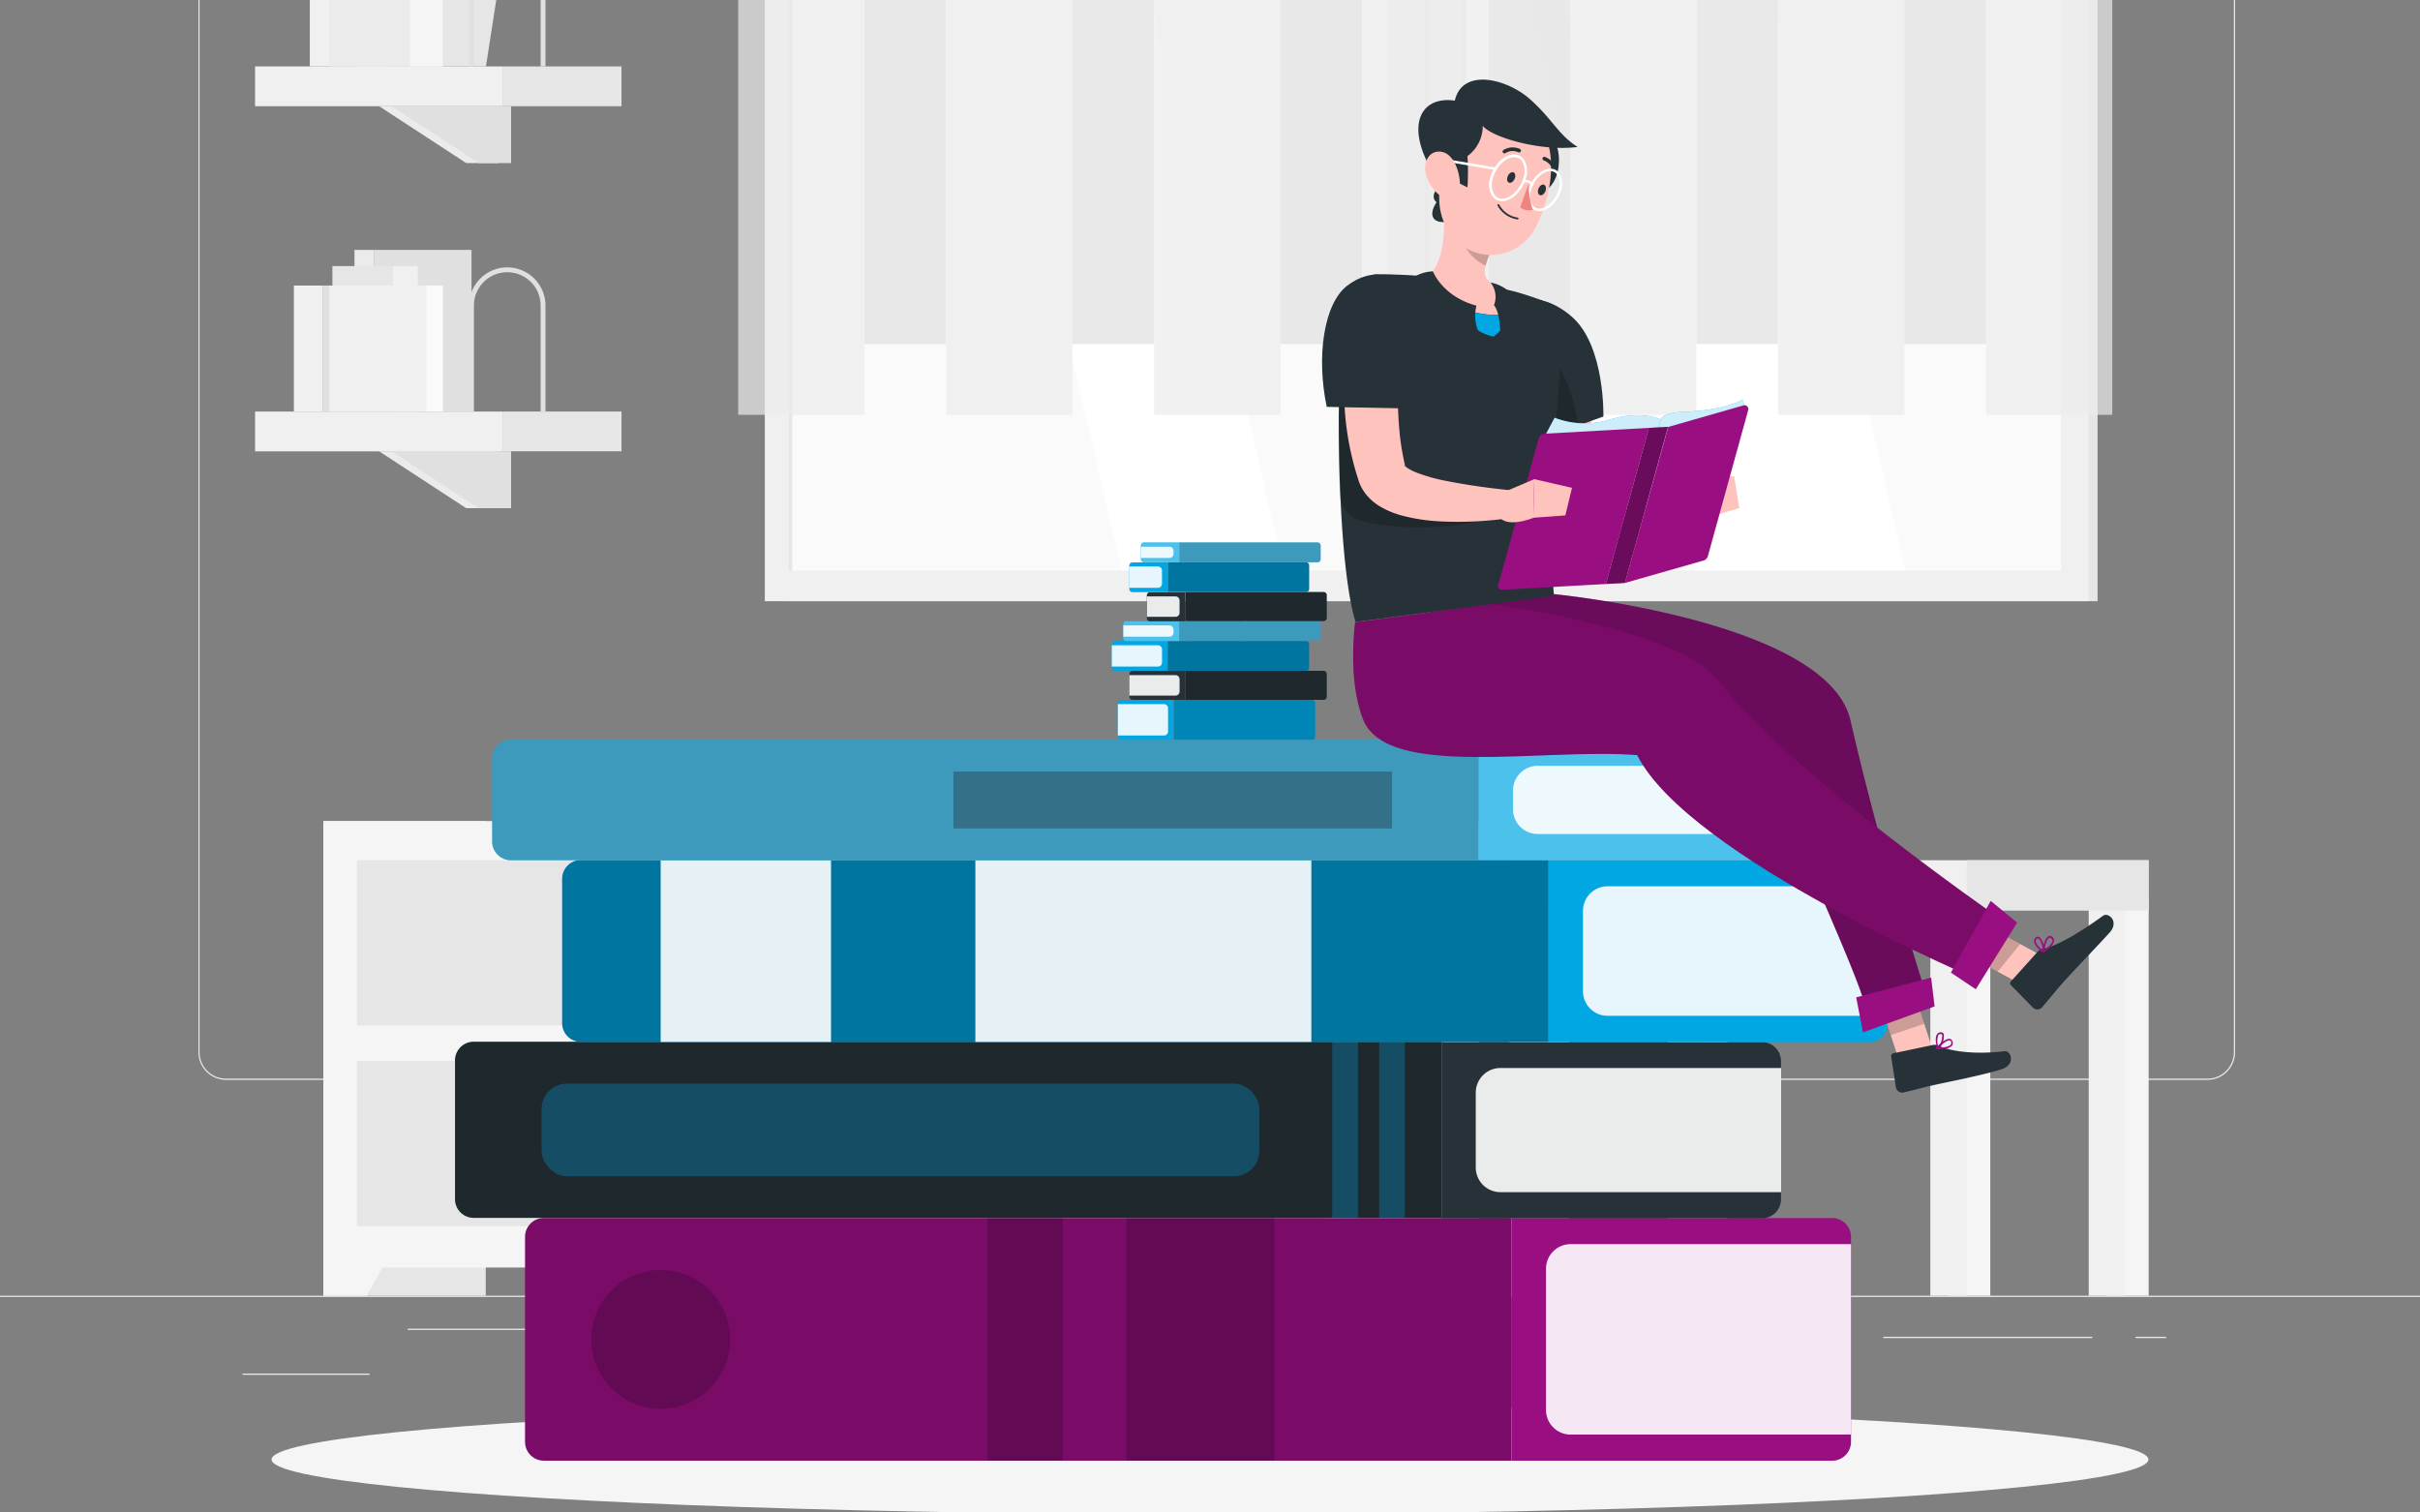 <svg xmlns="http://www.w3.org/2000/svg" xmlns:xlink="http://www.w3.org/1999/xlink" width="400" height="250" viewBox="0 0 400 250">
  <rect x="0" y="0" width="400" height="250" fill="#808080" stroke="none"/>
  <defs>
    <clipPath id="clip-path">
      <rect id="Rectángulo_5158" data-name="Rectángulo 5158" width="400" height="250" transform="translate(180 983)" fill="#990f82"/>
    </clipPath>
  </defs>
  <g id="Enmascarar_grupo_50" data-name="Enmascarar grupo 50" transform="translate(-180 -983)" clip-path="url(#clip-path)">
    <g id="Bibliophile-rafiki" transform="translate(180 880.252)">
      <g id="freepik--background-complete--inject-71" transform="translate(0 55)">
        <rect id="Rectángulo_31430" data-name="Rectángulo 31430" width="400" height="0.2" transform="translate(0 261.92)" fill="#ebebeb"/>
        <rect id="Rectángulo_31431" data-name="Rectángulo 31431" width="20.984" height="0.2" transform="translate(40.08 274.792)" fill="#ebebeb"/>
        <rect id="Rectángulo_31432" data-name="Rectángulo 31432" width="27.384" height="0.2" transform="translate(114.592 272.192)" fill="#ebebeb"/>
        <rect id="Rectángulo_31433" data-name="Rectángulo 31433" width="21.152" height="0.2" transform="translate(67.384 267.368)" fill="#ebebeb"/>
        <rect id="Rectángulo_31434" data-name="Rectángulo 31434" width="34.552" height="0.2" transform="translate(311.288 268.712)" fill="#ebebeb"/>
        <rect id="Rectángulo_31435" data-name="Rectángulo 31435" width="5.064" height="0.2" transform="translate(352.968 268.712)" fill="#ebebeb"/>
        <rect id="Rectángulo_31436" data-name="Rectángulo 31436" width="44.96" height="0.2" transform="translate(249.864 272.088)" fill="#ebebeb"/>
        <path id="Trazado_104181" data-name="Trazado 104181" d="M42.778,281.24H197.25a4.568,4.568,0,0,0,4.56-4.568V59.528A4.568,4.568,0,0,0,197.25,55H42.778a4.568,4.568,0,0,0-4.568,4.568v217.1A4.568,4.568,0,0,0,42.778,281.24ZM197.25,55.16a4.368,4.368,0,0,1,4.36,4.368V276.672a4.368,4.368,0,0,1-4.36,4.368H42.778a4.376,4.376,0,0,1-4.368-4.368V59.528a4.376,4.376,0,0,1,4.368-4.368Z" transform="translate(167.622 -55)" fill="#ebebeb"/>
        <path id="Trazado_104182" data-name="Trazado 104182" d="M259.052,281.24h154.48a4.576,4.576,0,0,0,4.568-4.568V59.528A4.576,4.576,0,0,0,413.532,55H259.052a4.568,4.568,0,0,0-4.552,4.528V276.672A4.568,4.568,0,0,0,259.052,281.24ZM413.532,55.16a4.376,4.376,0,0,1,4.368,4.368V276.672a4.376,4.376,0,0,1-4.368,4.368H259.052a4.376,4.376,0,0,1-4.368-4.368V59.528a4.376,4.376,0,0,1,4.368-4.368Z" transform="translate(-221.7 -55)" fill="#ebebeb"/>
        <rect id="Rectángulo_31437" data-name="Rectángulo 31437" width="217.056" height="124.352" transform="translate(129.648 22.768)" fill="#e6e6e6"/>
        <rect id="Rectángulo_31438" data-name="Rectángulo 31438" width="218.776" height="124.352" transform="translate(126.416 22.768)" fill="#f0f0f0"/>
        <rect id="Rectángulo_31439" data-name="Rectángulo 31439" width="114.2" height="209.736" transform="translate(340.672 27.84) rotate(90)" fill="#fafafa"/>
        <path id="Trazado_104183" data-name="Trazado 104183" d="M167.636,204,141.116,89.8H106.34L132.868,204Z" transform="translate(147.292 -61.96)" fill="#fff"/>
        <path id="Trazado_104184" data-name="Trazado 104184" d="M199.064,204,172.544,89.8h-15.7L183.36,204Z" transform="translate(75.464 -61.96)" fill="#fff"/>
        <path id="Trazado_104185" data-name="Trazado 104185" d="M288.072,204,261.544,89.8H234.72L261.248,204Z" transform="translate(-75.848 -61.96)" fill="#fff"/>
        <rect id="Rectángulo_31440" data-name="Rectángulo 31440" width="114.2" height="0.576" transform="translate(130.936 27.848) rotate(90)" fill="#e6e6e6"/>
        <rect id="Rectángulo_31441" data-name="Rectángulo 31441" width="13.04" height="124.352" transform="translate(229.28 22.768)" fill="#f0f0f0"/>
        <rect id="Rectángulo_31442" data-name="Rectángulo 31442" width="114.2" height="0.576" transform="translate(242.32 27.84) rotate(90)" fill="#e6e6e6"/>
        <rect id="Rectángulo_31443" data-name="Rectángulo 31443" width="0.456" height="124.352" transform="translate(235.576 22.768)" fill="#e6e6e6"/>
        <g id="Grupo_90667" data-name="Grupo 90667" transform="translate(122.016 16.176)" opacity="0.7">
          <rect id="Rectángulo_31444" data-name="Rectángulo 31444" width="20.864" height="100.128" transform="translate(0 0.008)" fill="#ebebeb"/>
          <rect id="Rectángulo_31445" data-name="Rectángulo 31445" width="13.512" height="88.44" transform="translate(20.864)" fill="#e0e0e0"/>
          <rect id="Rectángulo_31446" data-name="Rectángulo 31446" width="20.864" height="100.128" transform="translate(34.376 0.008)" fill="#ebebeb"/>
          <rect id="Rectángulo_31447" data-name="Rectángulo 31447" width="13.512" height="88.44" transform="translate(55.24)" fill="#e0e0e0"/>
          <rect id="Rectángulo_31448" data-name="Rectángulo 31448" width="20.864" height="100.128" transform="translate(68.752 0.008)" fill="#ebebeb"/>
          <rect id="Rectángulo_31449" data-name="Rectángulo 31449" width="13.512" height="88.44" transform="translate(89.616)" fill="#e0e0e0"/>
          <rect id="Rectángulo_31450" data-name="Rectángulo 31450" width="20.864" height="100.128" transform="translate(103.128 0.008)" fill="#ebebeb"/>
          <rect id="Rectángulo_31451" data-name="Rectángulo 31451" width="13.512" height="88.44" transform="translate(123.992)" fill="#e0e0e0"/>
          <rect id="Rectángulo_31452" data-name="Rectángulo 31452" width="20.864" height="100.128" transform="translate(137.504 0.008)" fill="#ebebeb"/>
          <rect id="Rectángulo_31453" data-name="Rectángulo 31453" width="13.512" height="88.44" transform="translate(158.368)" fill="#e0e0e0"/>
          <rect id="Rectángulo_31454" data-name="Rectángulo 31454" width="20.864" height="100.128" transform="translate(171.88 0.008)" fill="#ebebeb"/>
          <rect id="Rectángulo_31455" data-name="Rectángulo 31455" width="20.864" height="100.128" transform="translate(206.256 0.008)" fill="#ebebeb"/>
          <rect id="Rectángulo_31456" data-name="Rectángulo 31456" width="13.512" height="88.44" transform="translate(192.744)" fill="#e0e0e0"/>
        </g>
        <rect id="Rectángulo_31457" data-name="Rectángulo 31457" width="26.84" height="78.456" transform="translate(53.448 183.464)" fill="#e6e6e6"/>
        <path id="Trazado_104186" data-name="Trazado 104186" d="M422,379.016H414.83V365.48h14.68Z" transform="translate(-361.374 -117.096)" fill="#f5f5f5"/>
        <rect id="Rectángulo_31458" data-name="Rectángulo 31458" width="26.84" height="78.456" transform="translate(217.592 183.464)" fill="#e6e6e6"/>
        <rect id="Rectángulo_31459" data-name="Rectángulo 31459" width="170.392" height="73.792" transform="translate(53.456 183.464)" fill="#f5f5f5"/>
        <path id="Trazado_104187" data-name="Trazado 104187" d="M227.71,379.016h7.16V365.48H220.19Z" transform="translate(-11.022 -117.096)" fill="#f5f5f5"/>
        <rect id="Rectángulo_31460" data-name="Rectángulo 31460" width="159.28" height="27.312" transform="translate(59.008 189.936)" fill="#e6e6e6"/>
        <rect id="Rectángulo_31461" data-name="Rectángulo 31461" width="159.28" height="27.312" transform="translate(59.008 223.096)" fill="#e6e6e6"/>
        <rect id="Rectángulo_31462" data-name="Rectángulo 31462" width="41.016" height="6.576" transform="translate(42.16 58.728)" fill="#f0f0f0"/>
        <rect id="Rectángulo_31463" data-name="Rectángulo 31463" width="19.56" height="6.576" transform="translate(83.168 58.728)" fill="#e6e6e6"/>
        <path id="Trazado_104188" data-name="Trazado 104188" d="M416.732,136.63H396.98l14.4,9.4h5.352Z" transform="translate(-334.316 -71.326)" fill="#ebebeb"/>
        <path id="Trazado_104189" data-name="Trazado 104189" d="M414.152,136.63H394.4l14.4,9.4h5.352Z" transform="translate(-329.672 -71.326)" fill="#e0e0e0"/>
        <rect id="Rectángulo_31464" data-name="Rectángulo 31464" width="12.84" height="28.16" transform="translate(54.92 30.568)" fill="#e6e6e6"/>
        <rect id="Rectángulo_31465" data-name="Rectángulo 31465" width="3.712" height="28.16" transform="translate(51.208 30.56)" fill="#f0f0f0"/>
        <path id="Trazado_104190" data-name="Trazado 104190" d="M415.156,96.31H398.612l-3.992,25.68h16.552Z" transform="translate(-330.852 -63.262)" fill="#e6e6e6"/>
        <path id="Trazado_104191" data-name="Trazado 104191" d="M419.292,96.31h4.784l-3.992,25.68H415.3Z" transform="translate(-356.316 -63.262)" fill="#f0f0f0"/>
        <rect id="Rectángulo_31466" data-name="Rectángulo 31466" width="18.752" height="29.104" transform="translate(54.432 29.624)" fill="#ebebeb"/>
        <rect id="Rectángulo_31467" data-name="Rectángulo 31467" width="5.424" height="29.104" transform="translate(67.76 29.624)" fill="#f5f5f5"/>
        <path id="Trazado_104192" data-name="Trazado 104192" d="M387.3,122.452h.8v-17.52a5.512,5.512,0,0,1,11.024,0v17.52h.8v-17.52a6.312,6.312,0,0,0-12.624,0Z" transform="translate(-309.764 -63.724)" fill="#e0e0e0"/>
        <rect id="Rectángulo_31468" data-name="Rectángulo 31468" width="41.016" height="6.576" transform="translate(42.16 115.776)" fill="#f0f0f0"/>
        <rect id="Rectángulo_31469" data-name="Rectángulo 31469" width="19.56" height="6.576" transform="translate(83.168 115.768)" fill="#e6e6e6"/>
        <path id="Trazado_104193" data-name="Trazado 104193" d="M416.732,207.93H396.98l14.4,9.408h5.352Z" transform="translate(-334.316 -85.586)" fill="#ebebeb"/>
        <path id="Trazado_104194" data-name="Trazado 104194" d="M414.152,207.93H394.4l14.4,9.408h5.352Z" transform="translate(-329.672 -85.586)" fill="#e0e0e0"/>
        <rect id="Rectángulo_31470" data-name="Rectángulo 31470" width="18.752" height="20.824" transform="translate(53.384 94.944)" fill="#e0e0e0"/>
        <rect id="Rectángulo_31471" data-name="Rectángulo 31471" width="4.808" height="20.824" transform="translate(48.576 94.944)" fill="#f0f0f0"/>
        <rect id="Rectángulo_31472" data-name="Rectángulo 31472" width="16.072" height="26.712" transform="translate(61.864 89.056)" fill="#e0e0e0"/>
        <rect id="Rectángulo_31473" data-name="Rectángulo 31473" width="3.272" height="26.712" transform="translate(58.592 89.056)" fill="#ebebeb"/>
        <rect id="Rectángulo_31474" data-name="Rectángulo 31474" width="14.088" height="24.04" transform="translate(54.944 91.728)" fill="#e6e6e6"/>
        <rect id="Rectángulo_31475" data-name="Rectángulo 31475" width="4.072" height="24.04" transform="translate(64.96 91.736)" fill="#f0f0f0"/>
        <rect id="Rectángulo_31476" data-name="Rectángulo 31476" width="18.752" height="20.824" transform="translate(54.432 94.944)" fill="#f0f0f0"/>
        <rect id="Rectángulo_31477" data-name="Rectángulo 31477" width="2.712" height="20.824" transform="translate(70.472 94.944)" fill="#fafafa"/>
        <path id="Trazado_104195" data-name="Trazado 104195" d="M387.3,193.754h.8V176.242a5.512,5.512,0,1,1,11.024,0v17.512h.8V176.242a6.312,6.312,0,0,0-12.624,0Z" transform="translate(-309.764 -77.986)" fill="#e0e0e0"/>
        <rect id="Rectángulo_31478" data-name="Rectángulo 31478" width="6.904" height="65.344" transform="translate(278.64 196.576)" fill="#f5f5f5"/>
        <rect id="Rectángulo_31479" data-name="Rectángulo 31479" width="6.008" height="65.344" transform="translate(275.632 196.576)" fill="#f0f0f0"/>
        <rect id="Rectángulo_31480" data-name="Rectángulo 31480" width="6.904" height="65.344" transform="translate(348.248 196.576)" fill="#f5f5f5"/>
        <rect id="Rectángulo_31481" data-name="Rectángulo 31481" width="6.008" height="65.344" transform="translate(345.24 196.576)" fill="#f0f0f0"/>
        <rect id="Rectángulo_31482" data-name="Rectángulo 31482" width="6.904" height="65.344" transform="translate(252.464 196.576)" fill="#f5f5f5"/>
        <rect id="Rectángulo_31483" data-name="Rectángulo 31483" width="6.008" height="65.344" transform="translate(249.464 196.576)" fill="#f0f0f0"/>
        <rect id="Rectángulo_31484" data-name="Rectángulo 31484" width="6.904" height="65.344" transform="translate(322.072 196.576)" fill="#f5f5f5"/>
        <rect id="Rectángulo_31485" data-name="Rectángulo 31485" width="105.688" height="8.288" transform="translate(249.456 189.936)" fill="#f0f0f0"/>
        <rect id="Rectángulo_31486" data-name="Rectángulo 31486" width="30.072" height="8.288" transform="translate(325.072 189.936)" fill="#e6e6e6"/>
        <rect id="Rectángulo_31487" data-name="Rectángulo 31487" width="6.008" height="65.344" transform="translate(319.064 196.576)" fill="#f0f0f0"/>
      </g>
      <g id="freepik--Shadow--inject-71" transform="translate(44.888 334.936)">
        <ellipse id="freepik--path--inject-71" cx="155.112" cy="9.056" rx="155.112" ry="9.056" transform="translate(0)" fill="#f5f5f5"/>
      </g>
      <g id="freepik--Books--inject-71" transform="translate(75.208 192.4)">
        <path id="Trazado_104196" data-name="Trazado 104196" d="M3.1,40.112H163.056V0H3.1A3.1,3.1,0,0,0,0,3.1v33.9a3.1,3.1,0,0,0,3.1,3.1Z" transform="translate(11.584 111.68)" fill="#990f82"/>
        <path id="Trazado_104197" data-name="Trazado 104197" d="M3.1,40.112H163.056V0H3.1A3.1,3.1,0,0,0,0,3.1v33.9a3.1,3.1,0,0,0,3.1,3.1Z" transform="translate(11.584 111.68)" opacity="0.2"/>
        <rect id="Rectángulo_31488" data-name="Rectángulo 31488" width="24.472" height="40.112" transform="translate(110.952 111.68)" opacity="0.2"/>
        <rect id="Rectángulo_31489" data-name="Rectángulo 31489" width="12.408" height="40.112" transform="translate(88.032 111.68)" opacity="0.2"/>
        <path id="Trazado_104198" data-name="Trazado 104198" d="M170.536,366.35H117.56v40.112h52.976a3.12,3.12,0,0,0,3.12-3.12V369.47a3.12,3.12,0,0,0-3.12-3.12Z" transform="translate(57.088 -254.67)" fill="#990f82"/>
        <path id="Trazado_104199" data-name="Trazado 104199" d="M167.976,371.74H121.632a4.072,4.072,0,0,0-4.072,4.072v23.336a4.072,4.072,0,0,0,4.072,4.072h46.344Z" transform="translate(62.768 -255.748)" fill="#fff" opacity="0.9"/>
        <circle id="Elipse_4056" data-name="Elipse 4056" cx="11.472" cy="11.472" r="11.472" transform="translate(22.528 120.264)" opacity="0.2"/>
        <path id="Trazado_104200" data-name="Trazado 104200" d="M3.1,29.112h160V0H3.1A3.1,3.1,0,0,0,0,3.1V26.04A3.1,3.1,0,0,0,3.1,29.112Z" transform="translate(0 82.536)" fill="#263238"/>
        <path id="Trazado_104201" data-name="Trazado 104201" d="M3.1,29.112h160V0H3.1A3.1,3.1,0,0,0,0,3.1V26.04A3.1,3.1,0,0,0,3.1,29.112Z" transform="translate(0 82.536)" opacity="0.2"/>
        <path id="Trazado_104202" data-name="Trazado 104202" d="M185.006,330H132.03v29.112h52.976a3.12,3.12,0,0,0,3.12-3.12v-22.9a3.12,3.12,0,0,0-3.12-3.088Z" transform="translate(31.042 -247.4)" fill="#263238"/>
        <path id="Trazado_104203" data-name="Trazado 104203" d="M182.472,335.35h-46.4A4.072,4.072,0,0,0,132,339.422v12.36a4.072,4.072,0,0,0,4.072,4.088h46.4Z" transform="translate(36.72 -248.47)" fill="#fff" opacity="0.9"/>
        <rect id="Rectángulo_31490" data-name="Rectángulo 31490" width="118.624" height="15.328" rx="4.19" transform="translate(14.312 89.456)" fill="#00a7e3" opacity="0.3"/>
        <rect id="Rectángulo_31491" data-name="Rectángulo 31491" width="4.248" height="29.112" transform="translate(152.752 82.568)" fill="#00a7e3" opacity="0.3"/>
        <rect id="Rectángulo_31492" data-name="Rectángulo 31492" width="4.248" height="29.112" transform="translate(145 82.568)" fill="#00a7e3" opacity="0.3"/>
        <path id="Trazado_104204" data-name="Trazado 104204" d="M3.1,30.064H163.048V0H3.1A3.1,3.1,0,0,0,0,3.1V26.96a3.1,3.1,0,0,0,3.1,3.1Z" transform="translate(17.712 52.504)" fill="#00a7e3"/>
        <path id="Trazado_104205" data-name="Trazado 104205" d="M3.1,30.064H163.048V0H3.1A3.1,3.1,0,0,0,0,3.1V26.96a3.1,3.1,0,0,0,3.1,3.1Z" transform="translate(17.712 52.504)" opacity="0.3"/>
        <rect id="Rectángulo_31493" data-name="Rectángulo 31493" width="55.536" height="30.032" transform="translate(86.008 52.536)" fill="#fff" opacity="0.9"/>
        <rect id="Rectángulo_31494" data-name="Rectángulo 31494" width="28.16" height="30.032" transform="translate(33.992 52.536)" fill="#fff" opacity="0.9"/>
        <path id="Trazado_104206" data-name="Trazado 104206" d="M162.864,292.42H109.92v30.064h52.944a3.12,3.12,0,0,0,3.12-3.12V295.54A3.12,3.12,0,0,0,162.864,292.42Z" transform="translate(70.872 -239.884)" fill="#00a7e3"/>
        <path id="Trazado_104207" data-name="Trazado 104207" d="M160.336,297.8H113.992a4.072,4.072,0,0,0-4.072,4.072v13.272a4.072,4.072,0,0,0,4.072,4.072h46.344Z" transform="translate(76.52 -240.96)" fill="#fff" opacity="0.9"/>
        <path id="Trazado_104208" data-name="Trazado 104208" d="M3.1,19.92H163.048V0H3.1A3.1,3.1,0,0,0,0,3.1V16.816A3.1,3.1,0,0,0,3.1,19.92Z" transform="translate(6.144 32.616)" fill="#00a7e3"/>
        <path id="Trazado_104209" data-name="Trazado 104209" d="M3.1,19.92H163.048V0H3.1A3.1,3.1,0,0,0,0,3.1V16.816A3.1,3.1,0,0,0,3.1,19.92Z" transform="translate(6.144 32.616)" fill="#fff" opacity="0.3"/>
        <path id="Trazado_104210" data-name="Trazado 104210" d="M3.1,19.92H163.048V0H3.1A3.1,3.1,0,0,0,0,3.1V16.816A3.1,3.1,0,0,0,3.1,19.92Z" transform="translate(6.144 32.616)" opacity="0.2"/>
        <path id="Trazado_104211" data-name="Trazado 104211" d="M177.356,267.52H124.38v19.92h52.976a3.12,3.12,0,0,0,3.12-3.12V270.64A3.12,3.12,0,0,0,177.356,267.52Z" transform="translate(44.812 -234.904)" fill="#00a7e3"/>
        <path id="Trazado_104212" data-name="Trazado 104212" d="M177.356,267.52H124.38v19.92h52.976a3.12,3.12,0,0,0,3.12-3.12V270.64A3.12,3.12,0,0,0,177.356,267.52Z" transform="translate(44.812 -234.904)" fill="#fff" opacity="0.3"/>
        <path id="Trazado_104213" data-name="Trazado 104213" d="M174.788,272.91H128.452a4.072,4.072,0,0,0-4.072,4.072v3.2a4.072,4.072,0,0,0,4.072,4h46.336Z" transform="translate(50.5 -235.982)" fill="#fff" opacity="0.9"/>
        <rect id="Rectángulo_31495" data-name="Rectángulo 31495" width="72.496" height="9.416" transform="translate(82.384 37.872)" fill="#263238" opacity="0.4"/>
        <path id="Trazado_104214" data-name="Trazado 104214" d="M251.132,259.28H228.26v6.6h22.872a.512.512,0,0,0,.512-.512v-5.6a.512.512,0,0,0-.512-.488Z" transform="translate(-109.46 -233.256)" fill="#00a7e3"/>
        <path id="Trazado_104215" data-name="Trazado 104215" d="M251.132,259.28H228.26v6.6h22.872a.512.512,0,0,0,.512-.512v-5.6a.512.512,0,0,0-.512-.488Z" transform="translate(-109.46 -233.256)" opacity="0.2"/>
        <path id="Trazado_104216" data-name="Trazado 104216" d="M.544,6.6H9.232V0H.512A.512.512,0,0,0,0,.512v5.6A.512.512,0,0,0,.544,6.6Z" transform="translate(109.536 26.032)" fill="#00a7e3"/>
        <path id="Trazado_104217" data-name="Trazado 104217" d="M0,5.184H7.624A.672.672,0,0,0,8.3,4.512V.672A.672.672,0,0,0,7.624,0H0V5.184Z" transform="translate(109.56 26.736)" fill="#fff" opacity="0.9"/>
        <path id="Trazado_104218" data-name="Trazado 104218" d="M248.752,253.29H225.88v4.8h22.872a.512.512,0,0,0,.512-.512V253.81a.512.512,0,0,0-.512-.52Z" transform="translate(-105.176 -232.058)" fill="#263238"/>
        <path id="Trazado_104219" data-name="Trazado 104219" d="M248.752,253.29H225.88v4.8h22.872a.512.512,0,0,0,.512-.512V253.81a.512.512,0,0,0-.512-.52Z" transform="translate(-105.176 -232.058)" opacity="0.2"/>
        <path id="Trazado_104220" data-name="Trazado 104220" d="M.512,4.8h8.72V0H.512A.512.512,0,0,0,0,.512V4.28a.512.512,0,0,0,.512.52Z" transform="translate(111.472 21.232)" fill="#263238"/>
        <path id="Trazado_104221" data-name="Trazado 104221" d="M0,3.376H7.624A.672.672,0,0,0,8.3,2.7V.672A.672.672,0,0,0,7.624,0H0Z" transform="translate(111.464 21.944)" fill="#fff" opacity="0.9"/>
        <path id="Trazado_104222" data-name="Trazado 104222" d="M252.392,247.12H229.52v4.944h22.872a.512.512,0,0,0,.512-.512v-3.92A.512.512,0,0,0,252.392,247.12Z" transform="translate(-111.728 -230.824)" fill="#00a7e3"/>
        <path id="Trazado_104223" data-name="Trazado 104223" d="M252.392,247.12H229.52v4.944h22.872a.512.512,0,0,0,.512-.512v-3.92A.512.512,0,0,0,252.392,247.12Z" transform="translate(-111.728 -230.824)" opacity="0.3"/>
        <path id="Trazado_104224" data-name="Trazado 104224" d="M.512,4.944h8.72V0H.512A.512.512,0,0,0,0,.512V4.424a.512.512,0,0,0,.512.52Z" transform="translate(108.56 16.288)" fill="#00a7e3"/>
        <path id="Trazado_104225" data-name="Trazado 104225" d="M0,3.528H7.624A.672.672,0,0,0,8.3,2.856V.672A.672.672,0,0,0,7.624,0H0Z" transform="translate(108.56 17)" fill="#fff" opacity="0.9"/>
        <path id="Trazado_104226" data-name="Trazado 104226" d="M250.012,243H227.14v3.28h22.872a.512.512,0,0,0,.512-.512v-2.256A.512.512,0,0,0,250.012,243Z" transform="translate(-107.444 -230)" fill="#00a7e3"/>
        <path id="Trazado_104227" data-name="Trazado 104227" d="M250.012,243H227.14v3.28h22.872a.512.512,0,0,0,.512-.512v-2.256A.512.512,0,0,0,250.012,243Z" transform="translate(-107.444 -230)" fill="#fff" opacity="0.3"/>
        <path id="Trazado_104228" data-name="Trazado 104228" d="M250.012,243H227.14v3.28h22.872a.512.512,0,0,0,.512-.512v-2.256A.512.512,0,0,0,250.012,243Z" transform="translate(-107.444 -230)" opacity="0.2"/>
        <path id="Trazado_104229" data-name="Trazado 104229" d="M.512,3.28h8.72V0H.512A.512.512,0,0,0,0,.512V2.76a.512.512,0,0,0,.512.52Z" transform="translate(110.456 13.032)" fill="#00a7e3"/>
        <path id="Trazado_104230" data-name="Trazado 104230" d="M.512,3.28h8.72V0H.512A.512.512,0,0,0,0,.512V2.76a.512.512,0,0,0,.512.52Z" transform="translate(110.456 13.032)" fill="#fff" opacity="0.3"/>
        <path id="Trazado_104231" data-name="Trazado 104231" d="M0,1.864H7.624A.672.672,0,0,0,8.3,1.192V.672A.672.672,0,0,0,7.624,0H0V1.864Z" transform="translate(110.464 13.72)" fill="#fff" opacity="0.9"/>
        <path id="Trazado_104232" data-name="Trazado 104232" d="M248.752,237H225.88v4.8h22.872a.512.512,0,0,0,.512-.512V237.52a.512.512,0,0,0-.512-.52Z" transform="translate(-105.176 -228.8)" fill="#263238"/>
        <path id="Trazado_104233" data-name="Trazado 104233" d="M248.752,237H225.88v4.8h22.872a.512.512,0,0,0,.512-.512V237.52a.512.512,0,0,0-.512-.52Z" transform="translate(-105.176 -228.8)" opacity="0.2"/>
        <path id="Trazado_104234" data-name="Trazado 104234" d="M.536,4.8H6.328V0H.512A.512.512,0,0,0,0,.512V4.28a.512.512,0,0,0,.536.52Z" transform="translate(114.352 8.24)" fill="#263238"/>
        <path id="Trazado_104235" data-name="Trazado 104235" d="M0,3.376H4.72A.672.672,0,0,0,5.392,2.7V.672A.672.672,0,0,0,4.72,0H0V3.376Z" transform="translate(114.368 8.928)" fill="#fff" opacity="0.9"/>
        <path id="Trazado_104236" data-name="Trazado 104236" d="M252.392,230.85H229.52v4.92h22.872a.512.512,0,0,0,.512-.512v-3.92a.512.512,0,0,0-.512-.488Z" transform="translate(-111.728 -227.57)" fill="#00a7e3"/>
        <path id="Trazado_104237" data-name="Trazado 104237" d="M252.392,230.85H229.52v4.92h22.872a.512.512,0,0,0,.512-.512v-3.92a.512.512,0,0,0-.512-.488Z" transform="translate(-111.728 -227.57)" opacity="0.3"/>
        <path id="Trazado_104238" data-name="Trazado 104238" d="M.512,4.92H6.328V0H.512A.512.512,0,0,0,0,.512V4.424a.512.512,0,0,0,.512.5Z" transform="translate(111.464 3.304)" fill="#00a7e3"/>
        <path id="Trazado_104239" data-name="Trazado 104239" d="M0,3.528H4.72a.672.672,0,0,0,.672-.672V.672A.672.672,0,0,0,4.72,0H0V3.528Z" transform="translate(111.464 3.984)" fill="#fff" opacity="0.9"/>
        <path id="Trazado_104240" data-name="Trazado 104240" d="M250.012,226.76H227.14v3.28h22.872a.512.512,0,0,0,.512-.512v-2.256A.512.512,0,0,0,250.012,226.76Z" transform="translate(-107.444 -226.752)" fill="#00a7e3"/>
        <path id="Trazado_104241" data-name="Trazado 104241" d="M250.012,226.76H227.14v3.28h22.872a.512.512,0,0,0,.512-.512v-2.256A.512.512,0,0,0,250.012,226.76Z" transform="translate(-107.444 -226.752)" fill="#fff" opacity="0.3"/>
        <path id="Trazado_104242" data-name="Trazado 104242" d="M250.012,226.76H227.14v3.28h22.872a.512.512,0,0,0,.512-.512v-2.256A.512.512,0,0,0,250.012,226.76Z" transform="translate(-107.444 -226.752)" opacity="0.2"/>
        <path id="Trazado_104243" data-name="Trazado 104243" d="M.512,3.28H6.328V0H.512A.512.512,0,0,0,0,.512V2.768A.512.512,0,0,0,.512,3.28Z" transform="translate(113.36)" fill="#00a7e3"/>
        <path id="Trazado_104244" data-name="Trazado 104244" d="M.512,3.28H6.328V0H.512A.512.512,0,0,0,0,.512V2.768A.512.512,0,0,0,.512,3.28Z" transform="translate(113.36)" fill="#fff" opacity="0.3"/>
        <path id="Trazado_104245" data-name="Trazado 104245" d="M0,1.864H4.72a.672.672,0,0,0,.672-.672V.672A.672.672,0,0,0,4.72,0H0V1.864Z" transform="translate(113.368 0.712)" fill="#fff" opacity="0.9"/>
      </g>
      <g id="freepik--Character--inject-71" transform="translate(218.521 115.912)">
        <path id="Trazado_104246" data-name="Trazado 104246" d="M104.438,332.558l5.28-2.648-4.288-13.12-5.28,2.648Z" transform="translate(-8.359 -168.27)" fill="#ffc3bd"/>
        <path id="Trazado_104247" data-name="Trazado 104247" d="M91.346,330.6l-6.48,1.36a.432.432,0,0,0-.352.488l.8,5.192a1.04,1.04,0,0,0,1.224.8c2.248-.512,3.3-.872,6.152-1.472,1.752-.368,7.808-1.6,10.144-2.4s1.48-3.1.416-2.96c-4.8.592-8.9.056-10.8-.88a1.68,1.68,0,0,0-1.1-.128Z" transform="translate(9.549 -171.023)" fill="#263238"/>
        <path id="Trazado_104248" data-name="Trazado 104248" d="M102.44,319.448l5.28-2.648,2.456,7.528-5.528,1.88Z" transform="translate(-10.649 -168.272)" opacity="0.2"/>
        <path id="Trazado_104249" data-name="Trazado 104249" d="M122.336,237.43s45.272,4.384,49.056,20.872c5.448,23.688,12.8,46.2,12.8,46.2l-10.128,1.784c-1.552-6.744-13.1-30.4-18.512-46.344-12.264-1.832-45.048,5.128-49.96-4.2a35.448,35.448,0,0,1-3.912-15.288Z" transform="translate(-84.057 -152.398)" fill="#990f82"/>
        <path id="Trazado_104250" data-name="Trazado 104250" d="M122.336,237.43s45.272,4.384,49.056,20.872c5.448,23.688,12.8,46.2,12.8,46.2l-10.128,1.784c-1.552-6.744-13.1-30.4-18.512-46.344-12.264-1.832-45.048,5.128-49.96-4.2a35.448,35.448,0,0,1-3.912-15.288Z" transform="translate(-84.057 -152.398)" opacity="0.3"/>
        <path id="Trazado_104251" data-name="Trazado 104251" d="M101.41,325.718l11.84-4.288-.568-4.76-12.392,3.264Z" transform="translate(-12.003 -168.246)" fill="#990f82"/>
        <path id="Trazado_104252" data-name="Trazado 104252" d="M98.272,330.925a6.889,6.889,0,0,1-1.6.112.144.144,0,0,1-.128-.08.152.152,0,0,1,0-.144c.16-.168,1.6-1.6,2.32-1.5a.536.536,0,0,1,.4.32.752.752,0,0,1,0,.8A1.6,1.6,0,0,1,98.272,330.925Zm-1.248-.16c1.072,0,1.824-.2,2.04-.528a.48.48,0,0,0,0-.5.232.232,0,0,0-.184-.16c-.424-.072-1.28.616-1.856,1.184Z" transform="translate(4.879 -170.773)" fill="#990f82"/>
        <path id="Trazado_104253" data-name="Trazado 104253" d="M98.956,330.768h-.064a.136.136,0,0,1-.088-.1c0-.064-.5-1.7,0-2.4a.68.68,0,0,1,.536-.3.512.512,0,0,1,.568.3,3.066,3.066,0,0,1-.84,2.448Zm.3-2.5a.408.408,0,0,0-.264.176,3.056,3.056,0,0,0,0,1.912,2.752,2.752,0,0,0,.64-1.96c0-.072-.1-.152-.3-.136Z" transform="translate(2.86 -170.497)" fill="#990f82"/>
        <path id="Trazado_104254" data-name="Trazado 104254" d="M150.32,185.388c.272,2.976.7,5.776,1.168,8.648s1.072,5.7,1.816,8.56a61.059,61.059,0,0,0,2.816,8.584,28.057,28.057,0,0,0,2.248,4.376,15.752,15.752,0,0,0,1.688,2.232,11.016,11.016,0,0,0,2.616,2.16l.336.192.184.064a9.192,9.192,0,0,0,5.384.176,16.376,16.376,0,0,0,3.776-1.488,24.643,24.643,0,0,0,3.088-2c.48-.36.928-.752,1.376-1.144a17.361,17.361,0,0,0,1.328-1.248l-2.512-3.64c-.936.3-1.944.7-2.912.984s-1.928.6-2.848.8a12,12,0,0,1-2.512.352c-.712,0-1.216-.192-1.088-.248l.52.256a6.44,6.44,0,0,1-1.32-1.776,23.4,23.4,0,0,1-1.432-3.2,64.913,64.913,0,0,1-2.136-7.52c-.584-2.616-1.088-5.28-1.528-8s-.8-5.44-1.168-8.048Z" transform="translate(-116.921 -141.804)" fill="#ffc3bd"/>
        <path id="Trazado_104255" data-name="Trazado 104255" d="M182.411,179.414c5.5,4.8,5.2,16.48,5.2,16.48l-14.544,5.248c-3.08-4.8-4.592-13.968-4.32-17.9C169.171,177.19,175.883,173.7,182.411,179.414Z" transform="translate(-141.108 -140.214)" fill="#263238"/>
        <path id="Trazado_104256" data-name="Trazado 104256" d="M174.039,185.033c2.616-1.256,6.192-.856,9.728,2.232,3.2,2.792,4.44,7.936,4.9,11.736l-10.3,3.712C175.343,197.993,173.831,189.073,174.039,185.033Z" transform="translate(-146.408 -141.785)" opacity="0.2"/>
        <path id="Trazado_104257" data-name="Trazado 104257" d="M90.7,315.952l1.76-5.632-12.24-6.64-1.752,5.632Z" transform="translate(26.241 -165.648)" fill="#ffc3bd"/>
        <path id="Trazado_104258" data-name="Trazado 104258" d="M67.857,309.8l-4.432,4.92a.416.416,0,0,0,0,.592l3.68,3.752A1.04,1.04,0,0,0,68.577,319c1.512-1.736,2.152-2.648,4.1-4.8,1.2-1.328,5.416-5.72,7.072-7.56s-.208-3.424-1.072-2.792c-3.888,2.824-7.784,5.088-9.872,5.448a1.712,1.712,0,0,0-.952.5Z" transform="translate(50.422 -165.652)" fill="#263238"/>
        <path id="Trazado_104259" data-name="Trazado 104259" d="M82.61,309.312l1.752-5.632,8.928,4.848L89.57,313.1Z" transform="translate(22.101 -165.648)" opacity="0.2"/>
        <path id="Trazado_104260" data-name="Trazado 104260" d="M109.9,239.5s31.04,4.16,37.44,12.656c11.144,14.792,46.4,39.2,46.4,39.2l-3.2,10.312S142.489,281.4,133.945,264.46c-15.7-1.208-41.232,3.96-45.256-5.784-2.68-6.488-1.368-16.176-1.368-16.176Z" transform="translate(-81.858 -152.812)" fill="#990f82"/>
        <path id="Trazado_104261" data-name="Trazado 104261" d="M109.9,239.5s31.04,4.16,37.44,12.656c11.144,14.792,46.4,39.2,46.4,39.2l-3.2,10.312S142.489,281.4,133.945,264.46c-15.7-1.208-41.232,3.96-45.256-5.784-2.68-6.488-1.368-16.176-1.368-16.176Z" transform="translate(-81.858 -152.812)" opacity="0.2"/>
        <path id="Trazado_104262" data-name="Trazado 104262" d="M87.352,315.428l6.832-11.016-4.368-3.592L83.24,312.676Z" transform="translate(20.703 -165.076)" fill="#990f82"/>
        <path id="Trazado_104263" data-name="Trazado 104263" d="M77.026,309.8a7.48,7.48,0,0,1-1.208,1.024.136.136,0,0,1-.152,0,.128.128,0,0,1-.064-.136c0-.224.3-2.232.992-2.576a.52.52,0,0,1,.5,0,.8.8,0,0,1,.44.624A1.6,1.6,0,0,1,77.026,309.8Zm-1.1.616c.864-.648,1.36-1.24,1.336-1.6a.5.5,0,0,0-.3-.4.248.248,0,0,0-.248,0c-.368.136-.656,1.192-.792,1.992Z" transform="translate(43.461 -166.521)" fill="#990f82"/>
        <path id="Trazado_104264" data-name="Trazado 104264" d="M79.269,310.843h-.056a.1.1,0,0,1-.128,0c-.064,0-1.408-1.08-1.44-1.9a.736.736,0,0,1,.248-.568.544.544,0,0,1,.648-.088,3.067,3.067,0,0,1,.76,2.48.16.16,0,0,1-.032.08Zm-1.24-2.2a.408.408,0,0,0-.1.3c0,.5.7,1.184,1.128,1.544a2.776,2.776,0,0,0-.648-1.944.264.264,0,0,0-.328.056Z" transform="translate(40.034 -166.554)" fill="#990f82"/>
        <path id="Trazado_104265" data-name="Trazado 104265" d="M145.43,217.7l4.7-4.544,3.264,6.4s-5.712,3.128-7.144,1.7Z" transform="translate(-88.263 -147.544)" fill="#ffc3bd"/>
        <path id="Trazado_104266" data-name="Trazado 104266" d="M146.888,213.1l.848,5.248-3.832,1.16-3.264-6.36Z" transform="translate(-78.769 -147.532)" fill="#ffc3bd"/>
        <path id="Trazado_104267" data-name="Trazado 104267" d="M179.906,174.43c.592-1.56,1.648-3.1,3.32-3.08.344,0,2.4,0,2.768.048,1.92.048,4.32.176,6.64.472a116.648,116.648,0,0,1,13.208,2.3c2,.544,3.92,1.224,5.456,1.808h.056a4.3,4.3,0,0,1,2.712,4.424c-.8,8.456-2.784,31.936-1.6,44.1l-32.8,4.32c-1.968-6.256-2.752-20.584-2.768-32.264C176.834,189.534,177.466,180.806,179.906,174.43Z" transform="translate(-174.123 -139.182)" fill="#263238"/>
        <path id="Trazado_104268" data-name="Trazado 104268" d="M193.53,195.34l.648.048,4.16,3.6,4.3,14.824,14.784,2.584c-3.592,1.816-14.04,2.184-20.216.544a4.92,4.92,0,0,1-3.616-4.576c-.152-3.7-.224-7.464-.224-10.992C193.37,199.46,193.41,197.42,193.53,195.34Z" transform="translate(-190.643 -143.98)" opacity="0.2"/>
        <path id="Trazado_104269" data-name="Trazado 104269" d="M176.442,201.209s-2.888-1.6-8.3-.048a13.968,13.968,0,0,1-9.224-.264l-2.024,3.792,18.4.64Z" transform="translate(-120.475 -145.008)" fill="#00a7e3"/>
        <path id="Trazado_104270" data-name="Trazado 104270" d="M176.442,201.209s-2.888-1.6-8.3-.048a13.968,13.968,0,0,1-9.224-.264l-2.024,3.792,18.4.64Z" transform="translate(-120.475 -145.008)" fill="#fff" opacity="0.8"/>
        <path id="Trazado_104271" data-name="Trazado 104271" d="M140.654,200.562s.12-1.16,3.616-1.28c7.032-.232,10-2.032,10-2.032l.288,1.816-15.048,5.6Z" transform="translate(-84.687 -144.362)" fill="#00a7e3"/>
        <path id="Trazado_104272" data-name="Trazado 104272" d="M140.654,200.562s.12-1.16,3.616-1.28c7.032-.232,10-2.032,10-2.032l.288,1.816-15.048,5.6Z" transform="translate(-84.687 -144.362)" fill="#fff" opacity="0.8"/>
        <path id="Trazado_104273" data-name="Trazado 104273" d="M138.769,227.788l13.024-3.712a1.048,1.048,0,0,0,.688-.7l6.664-24.128a.632.632,0,0,0-.8-.8L145.937,202Z" transform="translate(-88.714 -144.596)" fill="#990f82"/>
        <path id="Trazado_104274" data-name="Trazado 104274" d="M160.006,229.85l17.12-.952,7.128-25.808-17.36.968a.968.968,0,0,0-.848.7l-6.7,24.256a.616.616,0,0,0,.664.832Z" transform="translate(-130.215 -145.53)" fill="#990f82"/>
        <path id="Trazado_104275" data-name="Trazado 104275" d="M158.514,228.678l-3.144.176,7.128-25.808,3.144-.176Z" transform="translate(-108.459 -145.486)" fill="#990f82"/>
        <path id="Trazado_104276" data-name="Trazado 104276" d="M158.514,228.678l-3.144.176,7.128-25.808,3.144-.176Z" transform="translate(-108.459 -145.486)" opacity="0.3"/>
        <path id="Trazado_104277" data-name="Trazado 104277" d="M187.617,182.53c-.168,1.152-.28,2.128-.36,3.2s-.136,2.064-.184,3.1c-.072,2.064-.056,4.136.072,6.216a47.6,47.6,0,0,0,2.312,12.552,5.682,5.682,0,0,0,.24.672,8.24,8.24,0,0,0,.376.752,7.633,7.633,0,0,0,.9,1.256,8.52,8.52,0,0,0,1.976,1.64,14.4,14.4,0,0,0,3.632,1.536,30.625,30.625,0,0,0,6.5.984,59.8,59.8,0,0,0,12.224-.68l-.208-4.424a111.658,111.658,0,0,1-11.2-1.6,28.143,28.143,0,0,1-4.96-1.416,6.7,6.7,0,0,1-1.664-.92c-.168-.144-.248-.264-.232-.28s.04,0,.064.056a.8.8,0,0,1,.064.088h0a45.649,45.649,0,0,1-.88-5.16c-.168-1.776-.288-3.576-.312-5.4s0-3.664.08-5.5c.04-.92.088-1.84.16-2.752l.112-1.368.12-1.28Z" transform="translate(-183.442 -141.418)" fill="#ffc3bd"/>
        <path id="Trazado_104278" data-name="Trazado 104278" d="M210.389,173.239c3.888-2.968,9.256-2.88,11.456,4.936,1.44,5.12.672,15.424.672,15.424l-15.528-.312C205.253,185.1,206.453,176.247,210.389,173.239Z" transform="translate(-206.214 -139.199)" fill="#263238"/>
        <path id="Trazado_104279" data-name="Trazado 104279" d="M190.318,155.68l3.264,3.832,4.448,5.224a15.859,15.859,0,0,0-.7,2.048c-.8,2.768,1.72,3.328,4,4.728,0,0,3.416,4.52-4.8,3.2s-9.384-5.6-9.384-5.6C190.838,166.608,190.574,160.464,190.318,155.68Z" transform="translate(-170.279 -136.048)" fill="#ffc3bd"/>
        <path id="Trazado_104280" data-name="Trazado 104280" d="M189.426,178.8a20.525,20.525,0,0,0,2.52.552,13.745,13.745,0,0,0,3.328.2l.192.952c.3.208.368,1.32-1.5,2.64C191.986,182.736,188.922,181.048,189.426,178.8Z" transform="translate(-165.643 -140.672)" fill="#00a7e3"/>
        <path id="Trazado_104281" data-name="Trazado 104281" d="M197.194,170.75s1.552,4.152,7.2,5.672a6.662,6.662,0,0,0,.512,4.7s-7.88-2.7-9.52-5.392-.936-4.272-.936-4.272a6.808,6.808,0,0,1,2.744-.712Z" transform="translate(-178.867 -139.062)" fill="#263238"/>
        <path id="Trazado_104282" data-name="Trazado 104282" d="M187.776,181.4s-.056-3.44-1.064-4.592a3.787,3.787,0,0,0-.568-3.752,6.792,6.792,0,0,1,4.248,2.768C191.472,177.628,190.72,181.452,187.776,181.4Z" transform="translate(-158.297 -139.524)" fill="#263238"/>
        <path id="Trazado_104283" data-name="Trazado 104283" d="M196.86,165.694a15.857,15.857,0,0,0-.7,2.048c-1.872-.728-4.1-3.248-4-5.28a9.234,9.234,0,0,1,.28-1.992Z" transform="translate(-169.108 -137.006)" opacity="0.2"/>
        <path id="Trazado_104284" data-name="Trazado 104284" d="M187.346,143.827c1.544,3.24.216,10.936-7.1,7.872S184.834,138.571,187.346,143.827Z" transform="translate(-148.755 -133.378)" fill="#263238"/>
        <path id="Trazado_104285" data-name="Trazado 104285" d="M202.451,152.449c.672,1.4.1,4.728-3.064,3.408S201.4,150.177,202.451,152.449Z" transform="translate(-179.924 -135.273)" fill="#263238"/>
        <path id="Trazado_104286" data-name="Trazado 104286" d="M202.334,155.309c1.024,1.168,1.368,4.528-2.04,4.1S200.678,153.381,202.334,155.309Z" transform="translate(-180.695 -135.893)" fill="#263238"/>
        <path id="Trazado_104287" data-name="Trazado 104287" d="M181,142.805c-1.328,6.2-2.4,9.744-.248,13.832a8.24,8.24,0,0,0,14.592.1c2.816-5.056,4.52-14.344-.7-18.632a8.344,8.344,0,0,0-13.648,4.7Z" transform="translate(-160.16 -132.125)" fill="#ffc3bd"/>
        <path id="Trazado_104288" data-name="Trazado 104288" d="M180.074,134.612c1.264-5.5,8.64-3.592,12.4-.264s4.728,5.944,7.9,7.912c-5.848.8-14.128-1.52-15.68-3.488a6.176,6.176,0,0,1-2.528,5.008,40.8,40.8,0,0,1,0,5.176l-2.672-1.36-3.112-1.248C171.786,138.588,174.5,133.8,180.074,134.612Z" transform="translate(-158.131 -131.14)" fill="#263238"/>
        <path id="Trazado_104289" data-name="Trazado 104289" d="M199.707,149.343a.214.214,0,0,0,.04-.424l-8.672-1.48a.216.216,0,0,0-.248.176.208.208,0,0,0,.176.24l8.672,1.48Z" transform="translate(-171.1 -134.399)" fill="#fff"/>
        <path id="Trazado_104290" data-name="Trazado 104290" d="M186.64,154.32h0c1.6,0,3.36-1.72,3.928-3.808a3.544,3.544,0,0,0-.36-3.112,1.928,1.928,0,0,0-1.6-.8h0c-1.6,0-3.368,1.72-3.936,3.808h0a3.592,3.592,0,0,0,.368,3.12A1.92,1.92,0,0,0,186.64,154.32Zm2.008-7.264a1.52,1.52,0,0,1,1.24.6,3.2,3.2,0,0,1,.288,2.744c-.52,1.92-2.1,3.488-3.528,3.5a1.44,1.44,0,0,1-1.248-.6,3.2,3.2,0,0,1-.3-2.744c.52-1.92,2.1-3.488,3.528-3.5Z" transform="translate(-156.873 -134.232)" fill="#fff"/>
        <path id="Trazado_104291" data-name="Trazado 104291" d="M184.757,152.771a.256.256,0,0,0,.112,0,.208.208,0,0,0,.072-.3,1.6,1.6,0,0,0-1.6-.584.224.224,0,0,0-.16.256.216.216,0,0,0,.256.16,1.187,1.187,0,0,1,1.176.392A.2.2,0,0,0,184.757,152.771Z" transform="translate(-150.038 -135.283)" fill="#fff"/>
        <path id="Trazado_104292" data-name="Trazado 104292" d="M198.469,149.537a6.7,6.7,0,0,0,2.632,3.928c1.736,1.184,3.1-.288,3.024-2.352-.064-1.856-1.04-4.7-2.984-5.064S198.029,147.6,198.469,149.537Z" transform="translate(-181.35 -134.113)" fill="#ffc3bd"/>
        <path id="Trazado_104293" data-name="Trazado 104293" d="M187.067,150.852c-.232.456-.176.96.12,1.12s.72-.08.952-.544.168-.96-.12-1.12S187.3,150.388,187.067,150.852Z" transform="translate(-156.34 -134.963)" fill="#263238"/>
        <path id="Trazado_104294" data-name="Trazado 104294" d="M180.709,153.443c-.208.472-.128.968.176,1.112s.72-.12.92-.592.12-.976-.184-1.112S180.909,152.963,180.709,153.443Z" transform="translate(-144.91 -135.474)" fill="#263238"/>
        <path id="Trazado_104295" data-name="Trazado 104295" d="M180.343,149.472a.3.3,0,0,1-.208-.2,2.52,2.52,0,0,0-1.5-1.6.3.3,0,0,1-.2-.376.288.288,0,0,1,.368-.2h0a3.08,3.08,0,0,1,1.912,2.032.288.288,0,0,1-.192.376A.272.272,0,0,1,180.343,149.472Z" transform="translate(-141.984 -134.328)" fill="#263238"/>
        <path id="Trazado_104296" data-name="Trazado 104296" d="M179.186,156.556h0c1.456,0,3.064-1.6,3.584-3.472a3.264,3.264,0,0,0-.336-2.848,1.752,1.752,0,0,0-1.44-.7h0c-1.464,0-3.072,1.6-3.592,3.472h0a3.264,3.264,0,0,0,.336,2.84A1.752,1.752,0,0,0,179.186,156.556Zm1.824-6.6a1.336,1.336,0,0,1,1.1.544,2.848,2.848,0,0,1,.264,2.472c-.472,1.736-1.9,3.152-3.2,3.16h0a1.352,1.352,0,0,1-1.112-.536,2.88,2.88,0,0,1-.264-2.472h0c.472-1.736,1.9-3.152,3.2-3.2Z" transform="translate(-143.251 -134.82)" fill="#fff"/>
        <path id="Trazado_104297" data-name="Trazado 104297" d="M184.7,152.68a16.3,16.3,0,0,0,.7,4.288,2.5,2.5,0,0,1-2.08-.392Z" transform="translate(-150.577 -135.448)" fill="#ed847e"/>
        <path id="Trazado_104298" data-name="Trazado 104298" d="M188.985,159.253a4.424,4.424,0,0,1-2.7-2.176.152.152,0,0,1,.08-.2.16.16,0,0,1,.2.072,4.216,4.216,0,0,0,3.056,2.144.16.16,0,0,1,.128.176.152.152,0,0,1-.176.12,4.159,4.159,0,0,1-.584-.136Z" transform="translate(-157.282 -136.285)" fill="#263238"/>
        <path id="Trazado_104299" data-name="Trazado 104299" d="M185.9,146.083a.264.264,0,0,1-.1-.1.3.3,0,0,1,.1-.416,2.912,2.912,0,0,1,2.72-.168.3.3,0,0,1,.128.408.3.3,0,0,1-.408.128,2.3,2.3,0,0,0-2.136.152.28.28,0,0,1-.3,0Z" transform="translate(-155.91 -133.939)" fill="#263238"/>
        <path id="Trazado_104300" data-name="Trazado 104300" d="M183.944,215.818l5.016-2.128-.168,6.4s-4.968,2.008-5.792-.64Z" transform="translate(-153.881 -147.65)" fill="#ffc3bd"/>
        <path id="Trazado_104301" data-name="Trazado 104301" d="M181.618,215.122l-1.1,4.552-5.3.392.168-6.376Z" transform="translate(-140.307 -147.65)" fill="#ffc3bd"/>
      </g>
    </g>
  </g>
</svg>
